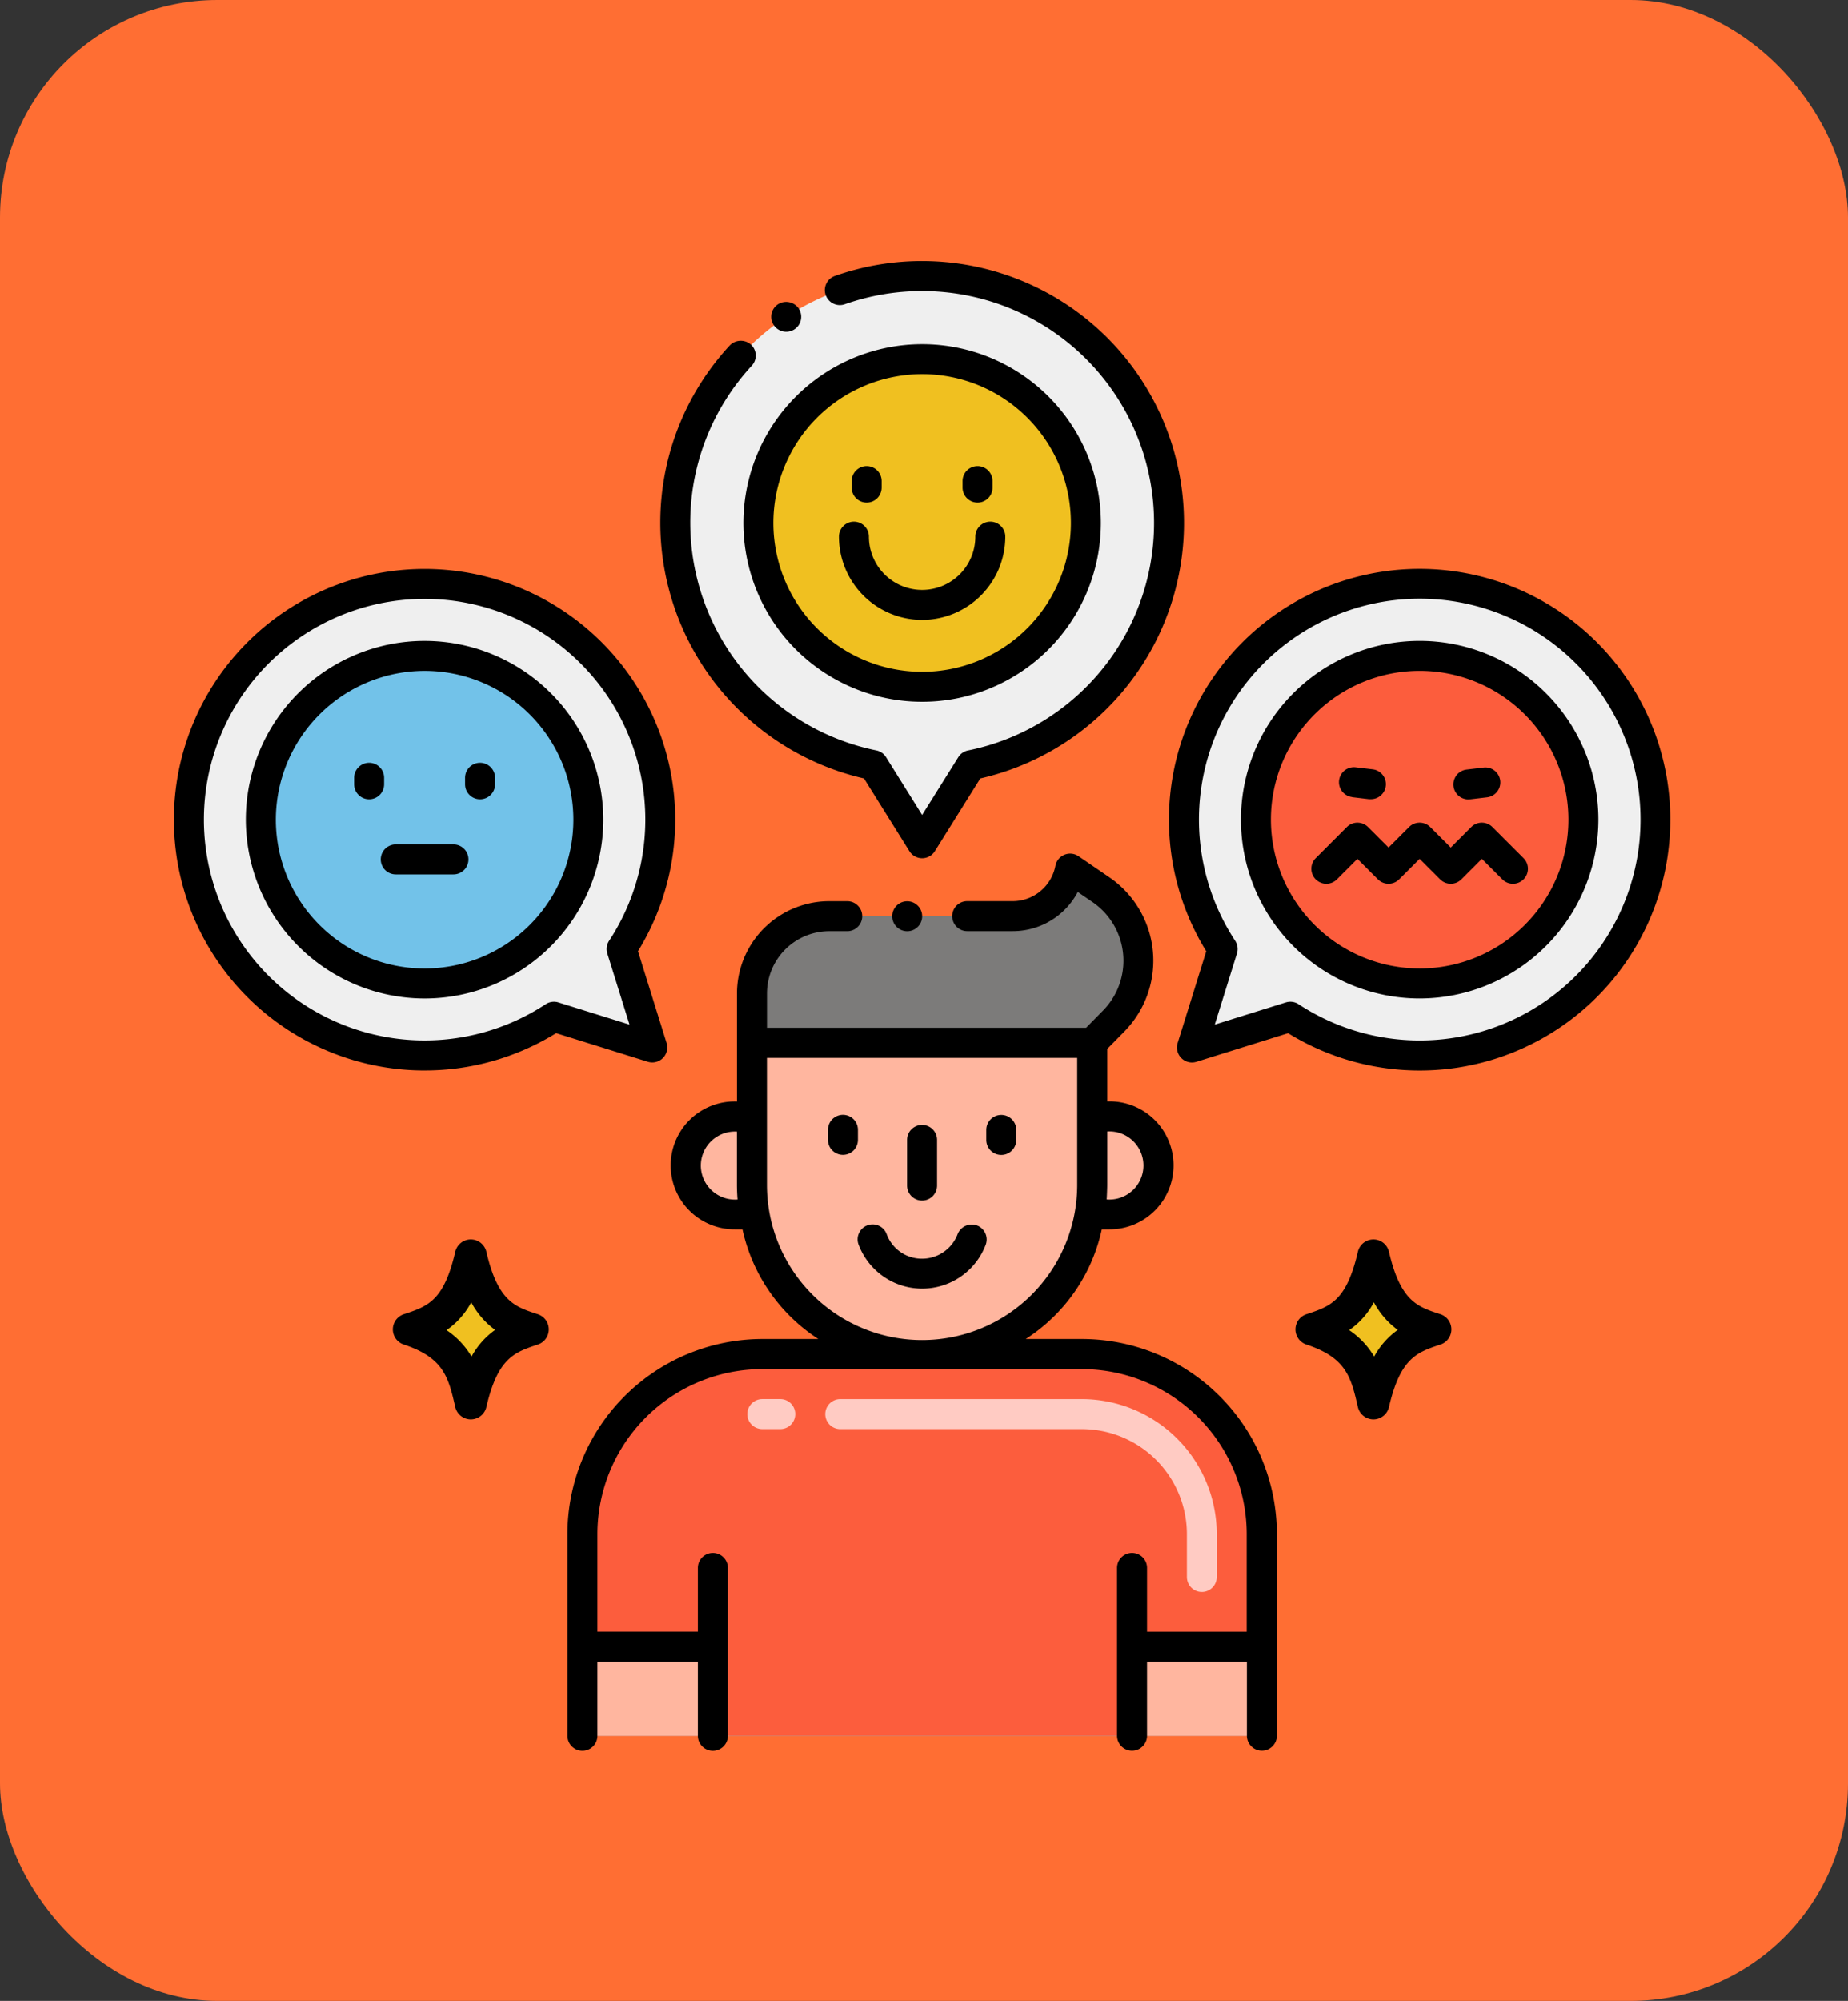<svg xmlns="http://www.w3.org/2000/svg" width="85" height="92" viewBox="0 0 85 92">
  <rect x="0" y="0" width="85" height="92" fill="#333333" stroke="none"/>
  <g id="Grupo_988594" data-name="Grupo 988594" transform="translate(-219 -8088)">
    <g id="Grupo_985861" data-name="Grupo 985861" transform="translate(-158 5451)">
      <rect id="Rectángulo_338875" data-name="Rectángulo 338875" width="85" height="92" rx="10" transform="translate(377 2637)" fill="#ff6e33"/>
    </g>
    <g id="comportamiento" transform="translate(223.798 8095.171)">
      <g id="Grupo_988589" data-name="Grupo 988589" transform="translate(21.992 32.774)">
        <path id="Trazado_741871" data-name="Trazado 741871" d="M94.317,187.094h-14.7a8.273,8.273,0,0,0-8.273,8.273v9.278H102.59v-9.278A8.273,8.273,0,0,0,94.317,187.094Z" transform="translate(-71.342 -164.778)" fill="#72c2e9"/>
        <path id="Trazado_741872" data-name="Trazado 741872" d="M94.317,187.094h-14.7a8.273,8.273,0,0,0-8.273,8.273v9.278H102.59v-9.278A8.273,8.273,0,0,0,94.317,187.094Z" transform="translate(-71.342 -164.778)" fill="#fc5d3d"/>
        <path id="Trazado_741873" data-name="Trazado 741873" d="M163,235.879h5.972v4.1H163Z" transform="translate(-137.727 -200.11)" fill="#ffb69f"/>
        <path id="Trazado_741874" data-name="Trazado 741874" d="M116.251,113.177l-.978.993H99.621V111.9a3.552,3.552,0,0,1,3.553-3.55h8.44a2.688,2.688,0,0,0,2.64-2.185l1.418.97A3.956,3.956,0,0,1,116.251,113.177Z" transform="translate(-91.823 -106.167)" fill="#7c7b7a"/>
        <g id="Grupo_988588" data-name="Grupo 988588" transform="translate(0 8.003)">
          <path id="Trazado_741875" data-name="Trazado 741875" d="M108.074,138.577h-.8V135.19H91.627v3.39h-.786a2.251,2.251,0,1,0,0,4.5h.912a7.831,7.831,0,0,0,15.406,0h.915a2.252,2.252,0,0,0,0-4.5Z" transform="translate(-83.832 -135.19)" fill="#ffb69f"/>
          <path id="Trazado_741876" data-name="Trazado 741876" d="M71.343,235.879h6v4.1h-6Z" transform="translate(-71.343 -208.113)" fill="#ffb69f"/>
        </g>
      </g>
      <path id="Trazado_741877" data-name="Trazado 741877" d="M109.532,18.688a11.355,11.355,0,1,0-13.6,11.133l2.244,3.594,2.244-3.594a11.359,11.359,0,0,0,9.111-11.133Z" transform="translate(-60.56 -1.814)" fill="#efefef"/>
      <path id="Trazado_741878" data-name="Trazado 741878" d="M196.944,171.418c-1.028-.339-1.831-.558-2.369-2.874a.734.734,0,0,0-1.429,0c-.526,2.265-1.259,2.507-2.369,2.874a.734.734,0,0,0,0,1.393c1.844.609,2.053,1.51,2.369,2.874a.734.734,0,0,0,1.429,0c.525-2.265,1.3-2.52,2.369-2.874a.734.734,0,0,0,0-1.393Z" transform="translate(-135.487 -118.16)"/>
      <path id="Trazado_741879" data-name="Trazado 741879" d="M201.461,179.728a3.636,3.636,0,0,0-1.084,1.224,3.8,3.8,0,0,0-1.15-1.213,3.621,3.621,0,0,0,1.136-1.28A3.75,3.75,0,0,0,201.461,179.728Z" transform="translate(-141.969 -125.75)" fill="#f0c020"/>
      <path id="Trazado_741880" data-name="Trazado 741880" d="M46.39,171.418c-1.028-.339-1.831-.558-2.369-2.874a.734.734,0,0,0-1.429,0c-.526,2.265-1.259,2.507-2.369,2.874a.734.734,0,0,0,0,1.393c1.844.609,2.053,1.51,2.369,2.874a.734.734,0,0,0,1.429,0c.525-2.265,1.3-2.52,2.369-2.874a.734.734,0,0,0,0-1.393Z" transform="translate(-26.449 -118.16)"/>
      <path id="Trazado_741881" data-name="Trazado 741881" d="M50.907,179.728a3.636,3.636,0,0,0-1.084,1.224,3.8,3.8,0,0,0-1.15-1.213,3.621,3.621,0,0,0,1.136-1.28A3.75,3.75,0,0,0,50.907,179.728Z" transform="translate(-32.932 -125.75)" fill="#f0c020"/>
      <g id="Grupo_988590" data-name="Grupo 988590" transform="translate(3.891 19.675)">
        <path id="Trazado_741882" data-name="Trazado 741882" d="M25.605,75.457a10.844,10.844,0,1,0-3.113,3.113l4.524,1.411Z" transform="translate(-5.702 -58.667)" fill="#efefef"/>
      </g>
      <g id="Grupo_988591" data-name="Grupo 988591" transform="translate(7.2 22.984)">
        <circle id="Elipse_5919" data-name="Elipse 5919" cx="7.532" cy="7.532" r="7.532" fill="#72c2e9"/>
      </g>
      <circle id="Elipse_5920" data-name="Elipse 5920" cx="7.532" cy="7.532" r="7.532" transform="translate(30.084 9.343)" fill="#f0c020"/>
      <g id="Grupo_988592" data-name="Grupo 988592" transform="translate(49.658 19.675)">
        <path id="Trazado_741883" data-name="Trazado 741883" d="M176.563,78.569a10.843,10.843,0,1,0-3.113-3.113l-1.411,4.524Z" transform="translate(-171.67 -58.666)" fill="#efefef"/>
      </g>
      <circle id="Elipse_5921" data-name="Elipse 5921" cx="7.532" cy="7.532" r="7.532" transform="translate(52.968 22.984)" fill="#fc5d3d"/>
      <g id="Grupo_988593" data-name="Grupo 988593" transform="translate(29.575 57.158)">
        <path id="Trazado_741884" data-name="Trazado 741884" d="M119.748,203.461a.689.689,0,0,1-.689-.689V200.8a4.831,4.831,0,0,0-4.826-4.826H103.116a.689.689,0,1,1,0-1.379h11.117a6.212,6.212,0,0,1,6.2,6.2v1.973A.689.689,0,0,1,119.748,203.461Zm-19.39-7.488H99.53a.689.689,0,0,1,0-1.379h.827a.689.689,0,0,1,0,1.379Z" transform="translate(-98.841 -194.594)" fill="#ffcbc3"/>
      </g>
      <path id="Trazado_741885" data-name="Trazado 741885" d="M122.722,165.526a.7.7,0,0,0-.888.4,1.752,1.752,0,0,1-1.63,1.131H120.2a1.727,1.727,0,0,1-1.63-1.128.689.689,0,0,0-1.274-.047.677.677,0,0,0-.019.524v0a3.126,3.126,0,0,0,5.852,0A.691.691,0,0,0,122.722,165.526Z" transform="translate(-82.585 -116.352)"/>
      <path id="Trazado_741886" data-name="Trazado 741886" d="M113.668,147.885a.689.689,0,1,0-1.379,0v.461a.689.689,0,1,0,1.379,0Z" transform="translate(-79.005 -103.108)"/>
      <path id="Trazado_741887" data-name="Trazado 741887" d="M139.39,147.2a.689.689,0,0,0-.689.689v.461a.689.689,0,0,0,1.379,0v-.461A.689.689,0,0,0,139.39,147.2Z" transform="translate(-98.134 -103.108)"/>
      <path id="Trazado_741888" data-name="Trazado 741888" d="M126.184,152.348a.689.689,0,0,0,.689-.689v-2.1a.689.689,0,0,0-1.379,0v2.1A.689.689,0,0,0,126.184,152.348Z" transform="translate(-88.57 -104.318)"/>
      <path id="Trazado_741889" data-name="Trazado 741889" d="M68.841,134.943v9.278a.689.689,0,1,0,1.379,0v-3.408h4.62v3.409a.689.689,0,0,0,1.379,0V136.5a.689.689,0,0,0-1.379,0v2.931H70.22v-4.49A7.592,7.592,0,0,1,77.8,127.36h14.7a7.592,7.592,0,0,1,7.583,7.583v4.49H95.5V136.5a.689.689,0,1,0-1.379,0v7.718a.689.689,0,1,0,1.379,0v-3.409h4.592v3.408a.689.689,0,0,0,1.379,0v-9.278a8.972,8.972,0,0,0-8.962-8.962h-2.59a7.994,7.994,0,0,0,3.5-5.043h.354a2.943,2.943,0,1,0-.105-5.884v-2.412l.782-.794a4.646,4.646,0,0,0-.681-7.095l-1.418-.97a.69.69,0,0,0-1.066.441,2,2,0,0,1-1.957,1.624h-2.1a.689.689,0,0,0,0,1.379h2.1a3.38,3.38,0,0,0,2.987-1.8l.682.466a3.267,3.267,0,0,1,.477,4.987l-.776.788H78.018v-1.578a2.866,2.866,0,0,1,2.864-2.861h.828a.689.689,0,0,0,0-1.379h-.837a4.246,4.246,0,0,0-4.234,4.24c0,1.733,0,2.269,0,4.968a2.941,2.941,0,1,0-.1,5.88h.352a8.044,8.044,0,0,0,3.489,5.043H77.8A8.973,8.973,0,0,0,68.841,134.943Zm24.828-18.51a1.567,1.567,0,1,1-.025,3.126c.006-.071.025-.509.025-.673v-2.453ZM74.975,118a1.569,1.569,0,0,1,1.661-1.561v2.45c0,.18.008.417.028.672A1.572,1.572,0,0,1,74.975,118Zm3.041.888c0-1.007,0-4.832,0-5.839H92.288v5.84a7.136,7.136,0,0,1-14.272,0Z" transform="translate(-47.539 -71.58)"/>
      <circle id="Elipse_5922" data-name="Elipse 5922" cx="0.689" cy="0.689" r="0.689" transform="translate(36.24 34.269)"/>
      <path id="Trazado_741890" data-name="Trazado 741890" d="M93.691,28.621l2.09,3.346a.69.69,0,0,0,1.169,0l2.09-3.346A12.046,12.046,0,0,0,96.367,4.83h0a12.033,12.033,0,0,0-4.018.686.689.689,0,0,0,.461,1.3,10.672,10.672,0,0,1,3.551-.606h.007a10.667,10.667,0,0,1,2.109,21.123.69.69,0,0,0-.449.311L96.365,30.3l-1.66-2.658a.69.69,0,0,0-.449-.311A10.689,10.689,0,0,1,85.7,16.875s0,0,0,0a10.636,10.636,0,0,1,2.827-7.23.688.688,0,0,0-.036-.973.71.71,0,0,0-.976.039,12.006,12.006,0,0,0-3.193,8.168s0,0,0,0A12.074,12.074,0,0,0,93.691,28.621Z" transform="translate(-58.749)"/>
      <path id="Trazado_741891" data-name="Trazado 741891" d="M103.145,11.753a.689.689,0,1,0,.954.2A.7.7,0,0,0,103.145,11.753Z" transform="translate(-72.158 -4.936)"/>
      <path id="Trazado_741892" data-name="Trazado 741892" d="M14.733,79.227a11.48,11.48,0,0,0,6.049-1.715L25,78.828a.69.69,0,0,0,.863-.863l-1.316-4.219a11.53,11.53,0,1,0-9.815,5.482Zm0-21.682a10.149,10.149,0,0,1,8.486,15.721.689.689,0,0,0-.082.584l1.02,3.269L20.886,76.1a.69.69,0,0,0-.584.082,10.151,10.151,0,1,1-5.569-18.637Z" transform="translate(0 -37.18)"/>
      <path id="Trazado_741893" data-name="Trazado 741893" d="M23.423,84.61A8.221,8.221,0,1,0,15.2,76.388a8.231,8.231,0,0,0,8.221,8.222Zm0-15.064a6.843,6.843,0,1,1-6.843,6.842,6.85,6.85,0,0,1,6.843-6.842Z" transform="translate(-8.691 -45.872)"/>
      <path id="Trazado_741894" data-name="Trazado 741894" d="M33.955,90.177a.689.689,0,0,0,.689-.689v-.3a.689.689,0,0,0-1.379,0v.3A.689.689,0,0,0,33.955,90.177Z" transform="translate(-21.774 -60.598)"/>
      <path id="Trazado_741895" data-name="Trazado 741895" d="M52.455,90.177a.689.689,0,0,0,.689-.689v-.3a.689.689,0,0,0-1.379,0v.3A.689.689,0,0,0,52.455,90.177Z" transform="translate(-35.172 -60.598)"/>
      <path id="Trazado_741896" data-name="Trazado 741896" d="M117.951,52.8a3.831,3.831,0,0,0,3.826-3.826.689.689,0,1,0-1.379,0,2.447,2.447,0,0,1-4.895,0,.689.689,0,1,0-1.379,0A3.831,3.831,0,0,0,117.951,52.8Z" transform="translate(-80.335 -31.47)"/>
      <path id="Trazado_741897" data-name="Trazado 741897" d="M98.186,26.919a8.221,8.221,0,1,0,8.221-8.221,8.231,8.231,0,0,0-8.221,8.221Zm8.221-6.843a6.843,6.843,0,1,1-6.843,6.843,6.85,6.85,0,0,1,6.843-6.843Z" transform="translate(-68.791 -10.045)"/>
      <path id="Trazado_741898" data-name="Trazado 741898" d="M116.939,40.709a.689.689,0,0,0,.689-.689v-.3a.689.689,0,1,0-1.379,0v.3A.689.689,0,0,0,116.939,40.709Z" transform="translate(-81.874 -24.771)"/>
      <path id="Trazado_741899" data-name="Trazado 741899" d="M135.439,40.709a.689.689,0,0,0,.689-.689v-.3a.689.689,0,1,0-1.379,0v.3A.689.689,0,0,0,135.439,40.709Z" transform="translate(-95.273 -24.771)"/>
      <path id="Trazado_741900" data-name="Trazado 741900" d="M192.231,67.7a11.531,11.531,0,1,0-21.346,6.049l-1.316,4.219a.69.69,0,0,0,.863.863l4.218-1.316a11.529,11.529,0,0,0,17.58-9.816Zm-17.685,8.4-3.269,1.02,1.02-3.269a.689.689,0,0,0-.082-.584,10.156,10.156,0,1,1,2.916,2.916.689.689,0,0,0-.584-.082Z" transform="translate(-120.201 -37.181)"/>
      <path id="Trazado_741901" data-name="Trazado 741901" d="M197.613,76.388a8.221,8.221,0,1,0-8.221,8.221A8.231,8.231,0,0,0,197.613,76.388Zm-15.064,0a6.843,6.843,0,1,1,6.843,6.843A6.85,6.85,0,0,1,182.549,76.388Z" transform="translate(-128.892 -45.872)"/>
      <path id="Trazado_741902" data-name="Trazado 741902" d="M198.133,90.624l.772.092a.7.7,0,0,0,.082,0,.689.689,0,0,0,.081-1.374l-.772-.092a.689.689,0,1,0-.163,1.369Z" transform="translate(-140.736 -61.142)"/>
      <path id="Trazado_741903" data-name="Trazado 741903" d="M217.331,90.72a.691.691,0,0,0,.082,0l.772-.092a.689.689,0,0,0-.163-1.369l-.772.092a.689.689,0,0,0,.081,1.374Z" transform="translate(-154.582 -61.14)"/>
      <path id="Trazado_741904" data-name="Trazado 741904" d="M38.393,103.5h2.654a.689.689,0,0,0,0-1.379H38.393a.689.689,0,1,0,0,1.379Z" transform="translate(-24.988 -70.466)"/>
      <path id="Trazado_741905" data-name="Trazado 741905" d="M198.845,101.087a.689.689,0,0,0,.975,0l.943-.943.943.943a.689.689,0,1,0,.975-.975l-1.431-1.431a.689.689,0,0,0-.975,0l-.943.943-.943-.943a.689.689,0,0,0-.975,0l-.943.943-.943-.943a.689.689,0,0,0-.975,0l-1.431,1.431a.689.689,0,1,0,.975.975l.943-.943.943.943a.689.689,0,0,0,.975,0l.943-.943Z" transform="translate(-137.402 -67.825)"/>
    </g>
  </g>
</svg>
